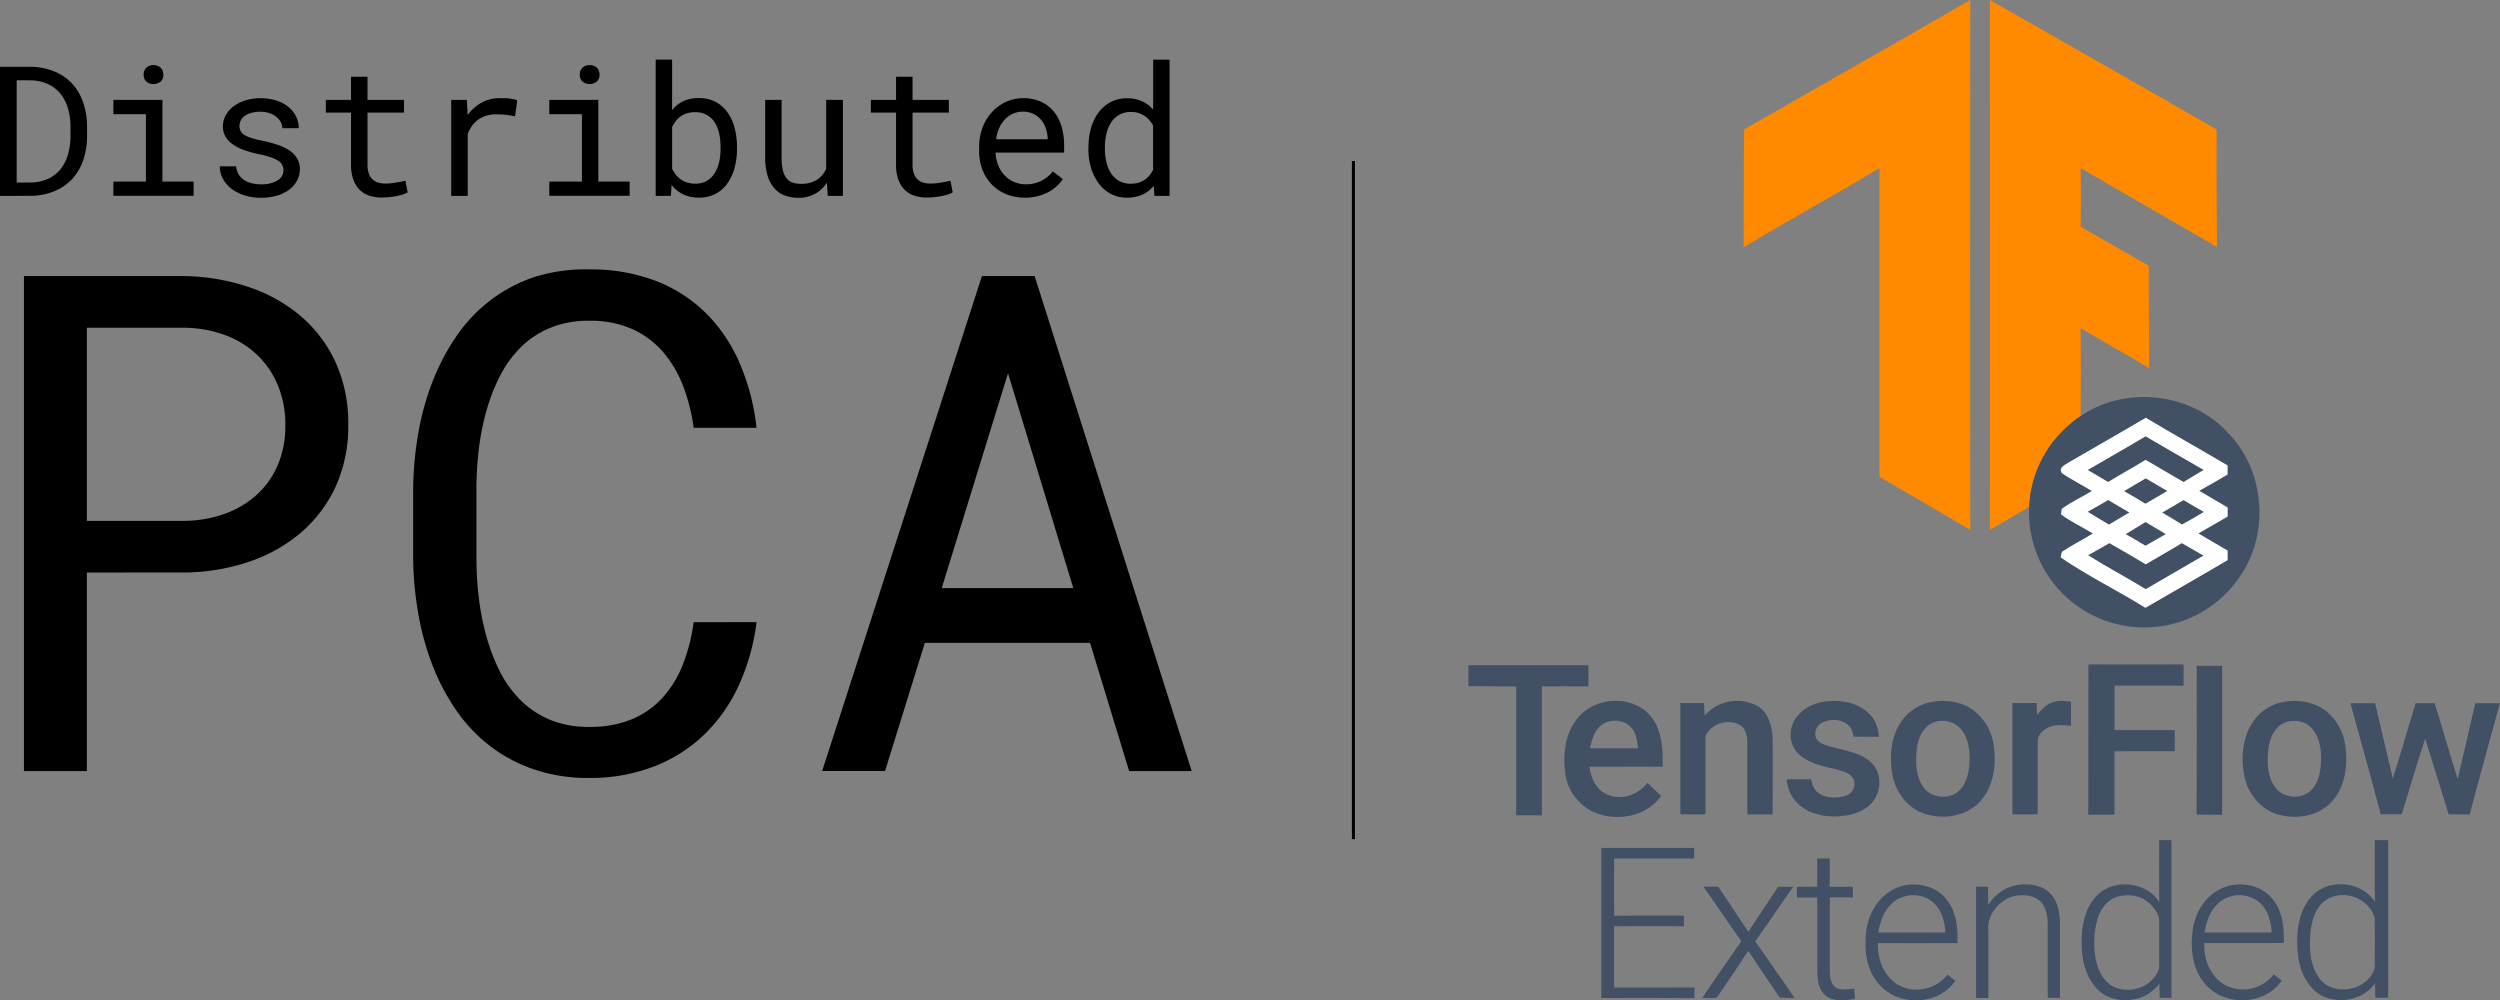 <svg xmlns="http://www.w3.org/2000/svg" viewBox="0 0 825.88 330.43"><rect x="0" y="0" width="825.88" height="330.43" fill="#808080" stroke="none"/><defs><style>.cls-1{fill:#ff8a00;}.cls-2{fill:#425066;}.cls-3{fill:#fff;}.cls-4{fill:none;stroke:#000;stroke-miterlimit:10;}</style></defs><title>dPCA_TFX</title><g id="Layer_2" data-name="Layer 2"><g id="Layer_1-2" data-name="Layer 1"><path class="cls-1" d="M589.7,42.78C614.56,28.45,639.6,14.4,664.42,0q-.06,87.54,0,175.08c-9.89-6-20-11.64-30-17.55,0-34,0-68,0-102-14.83,8.93-30,17.24-44.89,26.15C589.63,68.69,589.56,55.74,589.7,42.78Z" transform="translate(-13.54)"/><path class="cls-1" d="M670.9,0c25,14.27,50,28.45,74.91,42.8-.13,12.93.08,25.86.08,38.78-15-8.72-30.06-17.31-45-26.06.08,6.45.05,12.9,0,19.36,7.47,4.37,15,8.56,22.51,12.92-.09,11.27.15,22.55.09,33.82-7.47-4.54-15.14-8.74-22.63-13.24q.13,14.55,0,29.09a38,38,0,0,0-16.94,29.34l-.06.6c-4.28,2.59-8.6,5.1-12.94,7.57Q671,87.51,670.9,0Z" transform="translate(-13.54)"/><path class="cls-2" d="M700.85,137.49c14.63-10.13,36.21-7.87,48.36,5.15,12.49,12.28,14.3,33.42,4.32,47.76a38.07,38.07,0,1,1-52.68-52.91Zm-3.91,15.29c-1.29.86-3.47,1.69-2.16,3.56,3.14,2.2,6.63,3.85,9.86,5.92-3.3,2-6.8,3.62-9.93,5.86-.06.46-.19,1.38-.25,1.83,3.28,2.46,7,4.18,10.52,6.32-3.37,2.12-6.95,3.86-10.24,6.09-.1.45-.31,1.35-.41,1.8,8.93,6.15,18.79,10.91,28,16.66,9-5.29,18.13-10.43,27.14-15.75,0-.79,0-2.36,0-3.15-3.22-1.89-6.46-3.75-9.66-5.67q4.84-2.75,9.66-5.57l0-3c-3.12-1.84-6.27-3.65-9.37-5.52,3.14-1.75,6.26-3.53,9.35-5.37,0-.76,0-2.26,0-3-9-5.29-18.1-10.38-27-15.73C714,143,705.42,147.85,696.94,152.78Z" transform="translate(-13.54)"/><path class="cls-2" d="M703.22,155.25c6.35-3.75,12.81-7.32,19.11-11.15q9.57,5.63,19.23,11.12c-2.23,1.33-4.46,2.64-6.67,4-4.17-2.47-8.39-4.85-12.54-7.32-4.09,2.51-8.31,4.8-12.39,7.32C707.71,157.89,705.46,156.58,703.22,155.25Z" transform="translate(-13.54)"/><path class="cls-2" d="M715.22,162.24c2.38-1.44,4.78-2.84,7.18-4.24,2.36,1.43,4.75,2.79,7.14,4.17-2.4,1.45-4.82,2.85-7.26,4.23C720,165,717.59,163.59,715.22,162.24Z" transform="translate(-13.54)"/><path class="cls-2" d="M703.19,169.07c2.26-1.27,4.53-2.55,6.77-3.87,2.32,1.39,4.65,2.75,7,4.14q-3.37,2-6.77,4C707.85,171.88,705.5,170.49,703.19,169.07Z" transform="translate(-13.54)"/><path class="cls-2" d="M727.79,169.34c2.35-1.39,4.72-2.76,7.08-4.14,2.21,1.34,4.46,2.62,6.71,3.91-2.38,1.45-4.8,2.85-7.26,4.16C732.17,171.9,730,170.62,727.79,169.34Z" transform="translate(-13.54)"/><path class="cls-2" d="M715.74,176.45c2.17-1.33,4.37-2.64,6.55-4,2.25,1.3,4.5,2.62,6.73,4-2.24,1.29-4.49,2.58-6.74,3.85C720.13,179,717.94,177.69,715.74,176.45Z" transform="translate(-13.54)"/><path class="cls-2" d="M703.35,183.42c2.34-1.3,4.67-2.62,7-4q6.06,3.42,12,7c4-2.34,8-4.58,11.92-7l7.2,4.13c-6.36,3.73-12.78,7.36-19.13,11.1C716.08,190.73,709.56,187.34,703.35,183.42Z" transform="translate(-13.54)"/><path class="cls-2" d="M726.82,277.55h4.06q0,26.06,0,52.1c-1.3,0-2.6,0-3.89,0,0-1.6-.08-3.2-.09-4.79-4.64,6.78-16,7.59-21.2,1.12-4.21-4.91-4.82-11.81-4.35-18,.39-5.2,2.39-10.7,6.85-13.74,5.91-3.82,14.82-2.29,18.66,3.77C726.76,291.19,726.83,284.37,726.82,277.55ZM713.94,296c-3.94.73-6.64,4.29-7.61,8a29.12,29.12,0,0,0-.06,14.57c1,3.54,3.38,7,7.1,8s8.08.14,10.89-2.67c1.35-1.41,2.8-3.14,2.57-5.24q0-7.08,0-14.16c.16-2.24-1.37-4.11-2.8-5.67C721.47,296.09,717.48,295.31,713.94,296Z" transform="translate(-13.54)"/><path class="cls-2" d="M798.06,277.55l4.42,0v52.08l-4.25,0c0-1.6-.08-3.2-.08-4.8-4.67,6.78-16,7.6-21.25,1.08-4.06-4.74-4.73-11.36-4.38-17.36.31-5.27,2.16-10.89,6.58-14.13,5.9-4.12,15.09-2.62,19,3.56C798,291.21,798.08,284.38,798.06,277.55Zm-12.81,18.39a9.2,9.2,0,0,0-6.12,4.4c-2,3.33-2.43,7.35-2.52,11.16,0,4.32.74,9,3.71,12.35,5,5.5,15.61,3.08,17.7-4,.06-5.55.09-11.11,0-16.66C796.47,297.9,790.54,294.74,785.24,295.94Z" transform="translate(-13.54)"/><path class="cls-2" d="M703.46,219.49c10.47,0,21,.06,31.43,0,0,2.34,0,4.69,0,7-7.61,0-15.22,0-22.83,0q0,7.34,0,14.69c6.63,0,13.27,0,19.9,0q0,3.5,0,7c-6.64-.08-13.27,0-19.91,0,0,7,0,14,0,20.95h-8.65Q703.47,244.27,703.46,219.49Z" transform="translate(-13.54)"/><path class="cls-2" d="M498.64,226.67c0-2.31,0-4.62,0-6.93,13.22,0,26.44,0,39.65,0,0,2.34,0,4.68,0,7-5.13-.06-10.26,0-15.39,0,0,14.21,0,28.42,0,42.62-2.83-.08-5.67-.06-8.5,0q0-21.3,0-42.58C509.13,226.69,503.89,226.76,498.64,226.67Z" transform="translate(-13.54)"/><path class="cls-2" d="M739.23,219.95h8.39c0,16.4,0,32.8,0,49.2-2.8,0-5.61,0-8.41-.05C739.29,252.72,739.21,236.33,739.23,219.95Z" transform="translate(-13.54)"/><path class="cls-2" d="M542.54,329.7c0-16.53,0-33.06,0-49.59q15.33,0,30.66,0c0,1.17,0,2.34,0,3.51-8.81,0-17.63,0-26.43,0,0,6.3-.05,12.61,0,18.92,7.68-.14,15.37,0,23.05-.07,0,1.17,0,2.34,0,3.52-7.69-.06-15.38,0-23.06,0,0,6.76,0,13.53,0,20.29,8.85-.13,17.71,0,26.57-.06,0,1.18,0,2.36,0,3.53Q557.93,329.59,542.54,329.7Z" transform="translate(-13.54)"/><path class="cls-2" d="M613.85,292.94q0-4.67,0-9.34H618c0,3.12,0,6.23,0,9.35,2.54,0,5.09,0,7.63,0q0,1.75,0,3.52c-2.54,0-5.07,0-7.61-.06-.06,8,0,16,0,24,0,1.94.11,4.24,1.71,5.61,1.83,1.42,4.29.7,6.4.58q.08,1.7.18,3.41c-3,.43-6.44,1-9.16-.74s-3.22-5.27-3.26-8.25c0-8.18,0-16.36,0-24.54-2.25,0-4.5,0-6.75,0,0-1.17,0-2.34,0-3.5C609.37,292.91,611.61,292.92,613.85,292.94Z" transform="translate(-13.54)"/><path class="cls-2" d="M534.67,237.3c5.61-7.12,17.84-7.9,23.93-1,4,4.63,4.35,11.13,4.18,17-8.05-.05-16.1,0-24.15,0,.45,3.66,2.17,7.51,5.7,9.11,4.7,2.17,10.44.22,13.45-3.83,1.46,1.5,3,2.93,4.52,4.37-5.11,7.23-15.74,8.78-23.32,4.8a16.58,16.58,0,0,1-8.33-12.15C529.79,249.26,530.52,242.32,534.67,237.3Zm6.79,3.32c-1.58,1.84-2.14,4.25-2.67,6.56,5.29,0,10.59,0,15.88,0-.29-2.19-.49-4.54-1.87-6.36C550.22,237.24,544.19,237.22,541.46,240.63Z" transform="translate(-13.54)"/><path class="cls-2" d="M576.65,236.4a14.33,14.33,0,0,1,17.43-3.22c3.94,2.33,5,7.25,5.07,11.49.06,8.12,0,16.25,0,24.37h-8.39q0-11.9,0-23.8c0-2.24-.58-4.9-2.79-5.94a8.62,8.62,0,0,0-9.26,1.44c-.88.88-1.89,1.93-1.77,3.28q0,12.52,0,25-4.15,0-8.3,0,0-18.39,0-36.78,3.91.06,7.82,0C576.56,233.66,576.61,235,576.65,236.4Z" transform="translate(-13.54)"/><path class="cls-2" d="M606.87,237.08a13.9,13.9,0,0,1,9.28-5.28c4.76-.67,10,0,13.89,3.07a11,11,0,0,1,4.12,8.55c-2.73,0-5.46-.07-8.19,0-.39-1.23-.59-2.6-1.54-3.54-2.31-2.46-6.4-2.57-9.21-1-2,1.12-2.78,4.24-1,5.93,1.54,1.33,3.63,1.71,5.55,2.24,4.09,1,8.48,1.82,11.74,4.67s3.65,7.94,1.7,11.61-6,5.51-9.94,6.1c-5,.74-10.56.13-14.69-3a12,12,0,0,1-4.77-9c2.67,0,5.34,0,8,0,.41,1.53.8,3.23,2.12,4.27,2.56,2.09,6.28,2.11,9.31,1.2a4.1,4.1,0,0,0,2.57-5.58c-1.2-2.14-3.85-2.66-6-3.26-4.26-.94-8.82-1.94-12.1-5S604.31,240.56,606.87,237.08Z" transform="translate(-13.54)"/><path class="cls-2" d="M650.67,232.11c4.9-1.16,10.41-.59,14.59,2.37a17.43,17.43,0,0,1,6.92,11.92c.9,6.24,0,13.22-4.27,18.1-4.64,5.31-12.69,6.46-19.12,4.14-5.38-2-9.11-7.2-10.1-12.77s-.6-11.88,2.52-16.86A15.49,15.49,0,0,1,650.67,232.11Zm2.27,6.34c-3.71,1.06-5.67,4.93-6.11,8.52-.58,4.42-.54,9.4,2.19,13.17s9.07,4.14,12.18.61c2.44-2.78,2.95-6.66,3-10.23,0-3.81-.81-8-3.84-10.63A8.3,8.3,0,0,0,652.94,238.45Z" transform="translate(-13.54)"/><path class="cls-2" d="M691,232.28c2.1-1,4.47-.76,6.7-.47,0,2.66,0,5.33,0,8-2.76-.34-5.81-.62-8.29.92-1.51,1-2.93,2.56-2.72,4.47,0,7.94,0,15.88,0,23.82-2.78,0-5.56,0-8.34,0q0-18.39,0-36.78c2.65.05,5.3,0,8,0,0,1.3.09,2.59.14,3.89C687.76,234.64,689.1,233,691,232.28Z" transform="translate(-13.54)"/><path class="cls-2" d="M766.73,232.14c5.27-1.28,11.33-.54,15.58,3.05a17.63,17.63,0,0,1,6,11.12c.87,6.17.13,13-4,18-4.52,5.43-12.55,6.69-19,4.51-5.37-1.87-9.22-6.92-10.33-12.41-1.14-5.78-.75-12.15,2.39-17.27A15.44,15.44,0,0,1,766.73,232.14Zm2.26,6.34c-3.64,1.1-5.56,4.91-6,8.46-.58,4.4-.55,9.34,2.12,13.11s9,4.25,12.19.75c2.37-2.62,2.92-6.32,3-9.72.11-3.86-.6-8.15-3.53-10.93C774.79,238.14,771.66,237.8,769,238.48Z" transform="translate(-13.54)"/><path class="cls-2" d="M637.46,294.75c5.9-4.21,15.25-3.24,19.49,2.88,3,4,3.4,9.14,3.24,13.93-8.75,0-17.5.06-26.26,0-.2,4.85,1.56,10,5.51,13,5.24,4.06,13.53,2.69,17.44-2.59q1.3,1,2.63,2c-5.23,7.78-17.45,8.64-24.13,2.33-4.19-3.85-5.81-9.76-5.56-15.3C629.78,304.78,632.23,298.28,637.46,294.75Zm1.21,3.6c-2.82,2.44-4.06,6.14-4.65,9.72h22.19c-.24-3.31-1-6.8-3.37-9.27C649.3,294.79,642.52,294.78,638.67,298.34Z" transform="translate(-13.54)"/><path class="cls-2" d="M670.35,299a14.24,14.24,0,0,1,9.31-6.61c3.78-.57,8.15-.22,11,2.57s3.41,6.89,3.39,10.63c0,8,0,16,0,24.06-1.35,0-2.71,0-4.05,0,0-8,0-16.06,0-24.09,0-2.75-.42-5.81-2.48-7.83-2.47-2.23-6.2-2.33-9.27-1.54-4.58,1.53-8.38,6.24-7.86,11.2,0,7.43,0,14.86,0,22.3-1.35,0-2.71,0-4.05,0,0-12.26,0-24.52,0-36.78l3.94,0C670.31,295,670.32,297,670.35,299Z" transform="translate(-13.54)"/><path class="cls-2" d="M746,294.26c5.77-3.57,14.33-2.57,18.49,3,3.16,4,3.66,9.34,3.51,14.27-8.75,0-17.51.06-26.26,0-.27,5.27,1.93,10.87,6.54,13.71a12.87,12.87,0,0,0,16.39-3.32l2.64,2c-5.47,8.15-18.57,8.67-25,1.46-4.45-4.78-5.27-11.76-4.43-18C738.56,302.13,741.37,297,746,294.26Zm.19,4.33c-2.66,2.44-3.81,6-4.38,9.47H764c-.23-3.74-1.29-7.73-4.32-10.17A10.38,10.38,0,0,0,746.17,298.59Z" transform="translate(-13.54)"/><path class="cls-2" d="M790,232.31c2.72,0,5.44,0,8.16,0,1.92,8.29,3.94,16.55,5.84,24.85,2.66-8.25,5-16.61,7.57-24.89q3.12.07,6.24,0c2.6,8.35,5,16.77,7.62,25.11,2-8.34,3.86-16.72,5.82-25.07,2.7,0,5.41,0,8.12,0-3.32,12.25-6.7,24.48-10,36.73h-6.89c-2.57-8.36-5.25-16.68-7.78-25.05-2.74,8.29-5.16,16.69-7.75,25-2.32,0-4.62,0-6.93,0C796.79,256.76,793.38,244.54,790,232.31Z" transform="translate(-13.54)"/><path class="cls-2" d="M576.26,292.91c1.62,0,3.24,0,4.87,0,3.41,4.92,6.63,10,10,14.93,3.18-5,6.58-9.9,9.8-14.89l5,0c-4.22,6-8.34,12.05-12.54,18,4.35,6.24,8.74,12.47,13,18.76a40.93,40.93,0,0,1-4.89-.18c-3.56-5.07-7-10.24-10.38-15.41-3.46,5.1-6.8,10.3-10.37,15.32-1.5.52-3.29.1-4.88.27,4.17-6.35,8.62-12.51,12.93-18.77C584.59,305,580.52,298.87,576.26,292.91Z" transform="translate(-13.54)"/><path class="cls-3" d="M696.94,152.78c8.48-4.93,17-9.77,25.46-14.76,8.95,5.35,18.07,10.44,27,15.73,0,.76,0,2.26,0,3-3.09,1.84-6.21,3.62-9.35,5.37,3.1,1.87,6.25,3.68,9.37,5.52l0,3q-4.82,2.83-9.66,5.57c3.2,1.92,6.44,3.78,9.66,5.67,0,.79,0,2.36,0,3.15-9,5.32-18.11,10.46-27.14,15.75-9.21-5.75-19.07-10.51-28-16.66.1-.45.31-1.35.41-1.8,3.29-2.23,6.87-4,10.24-6.09-3.49-2.14-7.24-3.86-10.52-6.32.06-.45.19-1.37.25-1.83,3.13-2.24,6.63-3.9,9.93-5.86-3.23-2.07-6.72-3.72-9.86-5.92C693.47,154.47,695.65,153.64,696.94,152.78Zm6.28,2.47c2.24,1.33,4.49,2.64,6.74,4,4.08-2.52,8.3-4.81,12.39-7.32,4.15,2.47,8.37,4.85,12.54,7.32,2.21-1.37,4.44-2.68,6.67-4q-9.65-5.52-19.23-11.12C716,147.93,709.57,151.5,703.22,155.25Zm12,7c2.37,1.35,4.74,2.72,7.06,4.16,2.44-1.38,4.86-2.78,7.26-4.23-2.39-1.38-4.78-2.74-7.14-4.17C720,159.4,717.6,160.8,715.22,162.24Zm-12,6.83c2.31,1.42,4.66,2.81,7,4.23q3.39-2,6.77-4c-2.33-1.39-4.66-2.75-7-4.14C707.72,166.52,705.45,167.8,703.19,169.07Zm24.6.27c2.19,1.28,4.38,2.56,6.53,3.93,2.46-1.31,4.88-2.71,7.26-4.16-2.25-1.29-4.5-2.57-6.71-3.91C732.51,166.58,730.14,168,727.79,169.34Zm-12.05,7.11c2.2,1.24,4.39,2.5,6.54,3.83,2.25-1.27,4.5-2.56,6.74-3.85-2.23-1.35-4.48-2.67-6.73-4C720.11,173.81,717.91,175.12,715.74,176.45Zm-12.39,7c6.21,3.92,12.73,7.31,19,11.18,6.35-3.74,12.77-7.37,19.13-11.1l-7.2-4.13c-3.92,2.42-8,4.66-11.92,7q-6-3.59-12-7C708,180.8,705.69,182.12,703.35,183.42Z" transform="translate(-13.54)"/><path d="M13.54,64.71V22.06h9.87a21.37,21.37,0,0,1,8,1.51,16.71,16.71,0,0,1,5.92,4A17.51,17.51,0,0,1,41,33.82a24.49,24.49,0,0,1,1.3,8V45A24.49,24.49,0,0,1,41,53a17.51,17.51,0,0,1-3.69,6.21,16.71,16.71,0,0,1-5.92,4,21,21,0,0,1-8,1.48Zm5.51-38.2V60.29h4.37a14.2,14.2,0,0,0,6-1.22,11.66,11.66,0,0,0,4.17-3.24A13.64,13.64,0,0,0,36,51a22.38,22.38,0,0,0,.83-6V41.77a21.83,21.83,0,0,0-.85-6,13.83,13.83,0,0,0-2.46-4.8,11.45,11.45,0,0,0-4.16-3.21,14.67,14.67,0,0,0-6-1.23Z" transform="translate(-13.54)"/><path d="M51,33h16.2V60H77.5v4.69H51V60H61.74V37.73H51ZM61,24.69a3.33,3.33,0,0,1,.81-2.27,3.68,3.68,0,0,1,4.88,0,3.3,3.3,0,0,1,.82,2.27,3.1,3.1,0,0,1-.82,2.2,3.82,3.82,0,0,1-4.88,0A3.13,3.13,0,0,1,61,24.69Z" transform="translate(-13.54)"/><path d="M107.18,56.3a3.59,3.59,0,0,0-1.67-3.16A10.18,10.18,0,0,0,103.1,52a25.73,25.73,0,0,0-3.72-1,37.51,37.51,0,0,1-5-1.35,16.34,16.34,0,0,1-3.84-1.89,8.26,8.26,0,0,1-2.48-2.58,6.61,6.61,0,0,1-.88-3.44,7.51,7.51,0,0,1,.91-3.62,9.21,9.21,0,0,1,2.55-2.94,12.82,12.82,0,0,1,3.91-2,16.2,16.2,0,0,1,5-.73,17,17,0,0,1,5.27.76,12.09,12.09,0,0,1,4,2.11,9.55,9.55,0,0,1,2.53,3.15,8.62,8.62,0,0,1,.89,3.88h-5.42a4.19,4.19,0,0,0-.53-2,5.75,5.75,0,0,0-1.46-1.74,7.53,7.53,0,0,0-2.27-1.23,9,9,0,0,0-3-.47,10.85,10.85,0,0,0-3,.38,6.77,6.77,0,0,0-2.17,1,4.37,4.37,0,0,0-1.3,1.49A3.92,3.92,0,0,0,93,43.21a3.42,3.42,0,0,0,1.22,1.32,9.21,9.21,0,0,0,2.31,1.05,33.1,33.1,0,0,0,3.68.91,42.78,42.78,0,0,1,5.24,1.42,15.43,15.43,0,0,1,3.9,1.93,8.06,8.06,0,0,1,2.42,2.62,7,7,0,0,1,.83,3.46,7.83,7.83,0,0,1-1,3.84,9,9,0,0,1-2.65,3,12.88,12.88,0,0,1-4.07,1.9,19,19,0,0,1-5.19.67A17.67,17.67,0,0,1,94,64.43a13.72,13.72,0,0,1-4.26-2.29,9.84,9.84,0,0,1-2.67-3.3,8.72,8.72,0,0,1-.92-3.9h5.42a5.61,5.61,0,0,0,.89,2.81,6.22,6.22,0,0,0,1.93,1.85,8.06,8.06,0,0,0,2.56,1,13.62,13.62,0,0,0,2.78.29,10.07,10.07,0,0,0,5.42-1.26A3.88,3.88,0,0,0,107.18,56.3Z" transform="translate(-13.54)"/><path d="M134.95,25.34V33H147V37.2H134.95V54.43a8.45,8.45,0,0,0,.47,3,4.81,4.81,0,0,0,1.29,1.92,4.72,4.72,0,0,0,1.89,1,8.55,8.55,0,0,0,2.27.29,16.72,16.72,0,0,0,1.82-.1q.94-.1,1.83-.25t1.67-.31l1.27-.28.76,3.84a7.59,7.59,0,0,1-1.64.72,18.48,18.48,0,0,1-2.11.53q-1.14.22-2.42.34t-2.53.12a12.58,12.58,0,0,1-3.94-.6,8.16,8.16,0,0,1-3.18-1.9,9,9,0,0,1-2.12-3.37,14.23,14.23,0,0,1-.78-5V37.2h-8.32V33h8.32V25.34Z" transform="translate(-13.54)"/><path d="M178.89,32.43q.76,0,1.58,0t1.57.15q.75.1,1.38.25a6.36,6.36,0,0,1,1,.32l-.73,5.3a28.91,28.91,0,0,0-3-.51,26.41,26.41,0,0,0-3-.16,10.18,10.18,0,0,0-6.17,1.73,10,10,0,0,0-3.47,4.83V64.71h-5.45V33h5.16l.26,5a14.56,14.56,0,0,1,4.64-4.12A12.46,12.46,0,0,1,178.89,32.43Z" transform="translate(-13.54)"/><path d="M195,33h16.2V60h10.34v4.69H195V60h10.78V37.73H195Zm10.08-8.32a3.33,3.33,0,0,1,.81-2.27,3.68,3.68,0,0,1,4.88,0,3.3,3.3,0,0,1,.82,2.27,3.1,3.1,0,0,1-.82,2.2,3.82,3.82,0,0,1-4.88,0A3.13,3.13,0,0,1,205.06,24.69Z" transform="translate(-13.54)"/><path d="M257,49.21a23.57,23.57,0,0,1-.82,6.34,15.76,15.76,0,0,1-2.4,5.11,11,11,0,0,1-9.26,4.63,12,12,0,0,1-5.29-1.08,10.75,10.75,0,0,1-3.82-3.11l-.26,3.6h-5v-45h5.42v16.7a10.4,10.4,0,0,1,3.75-3,12,12,0,0,1,5.13-1,11.66,11.66,0,0,1,5.39,1.2A11.15,11.15,0,0,1,253.78,37a15.38,15.38,0,0,1,2.4,5.11A24.48,24.48,0,0,1,257,48.6Zm-5.42-.62a20.77,20.77,0,0,0-.45-4.41,11.55,11.55,0,0,0-1.45-3.69A7.45,7.45,0,0,0,247.07,38a7.75,7.75,0,0,0-4-.94,8.61,8.61,0,0,0-2.58.37,7.34,7.34,0,0,0-2.09,1A8.24,8.24,0,0,0,236.8,40a9.72,9.72,0,0,0-1.22,1.95V55.78a10.82,10.82,0,0,0,1.25,1.95,8.39,8.39,0,0,0,1.66,1.57,7.33,7.33,0,0,0,2.11,1,8.61,8.61,0,0,0,2.58.37,7.23,7.23,0,0,0,6.43-3.43,11.64,11.64,0,0,0,1.49-3.66,19.36,19.36,0,0,0,.48-4.39Z" transform="translate(-13.54)"/><path d="M286.71,60.35a10.89,10.89,0,0,1-9.43,5,12.51,12.51,0,0,1-4.51-.78,8.65,8.65,0,0,1-3.46-2.42,11.24,11.24,0,0,1-2.21-4.17,20.91,20.91,0,0,1-.78-6.08V33h5.42v18.9a18.62,18.62,0,0,0,.41,4.28,6.77,6.77,0,0,0,1.23,2.71,4.39,4.39,0,0,0,2,1.42,8.37,8.37,0,0,0,2.74.41,9.54,9.54,0,0,0,5.35-1.35,8.18,8.18,0,0,0,3-3.63V33H292v31.7H287Z" transform="translate(-13.54)"/><path d="M315,25.34V33H327V37.2H315V54.43a8.47,8.47,0,0,0,.47,3,4.82,4.82,0,0,0,1.29,1.92,4.72,4.72,0,0,0,1.89,1,8.56,8.56,0,0,0,2.27.29,16.72,16.72,0,0,0,1.82-.1q.94-.1,1.83-.25t1.67-.31l1.27-.28.76,3.84a7.59,7.59,0,0,1-1.64.72,18.48,18.48,0,0,1-2.11.53q-1.14.22-2.42.34t-2.53.12a12.58,12.58,0,0,1-3.94-.6,8.16,8.16,0,0,1-3.18-1.9,9,9,0,0,1-2.12-3.37,14.24,14.24,0,0,1-.78-5V37.2h-8.32V33h8.32V25.34Z" transform="translate(-13.54)"/><path d="M352.16,65.3A16.08,16.08,0,0,1,346,64.16,13.93,13.93,0,0,1,341.23,61a14.6,14.6,0,0,1-3.11-4.86A16.48,16.48,0,0,1,337,50V48.75a18.14,18.14,0,0,1,1.23-6.87,15.74,15.74,0,0,1,3.27-5.13,14.25,14.25,0,0,1,4.63-3.21,13.35,13.35,0,0,1,5.32-1.11,14.14,14.14,0,0,1,6,1.19,11.76,11.76,0,0,1,4.26,3.28,14,14,0,0,1,2.53,4.94,21.74,21.74,0,0,1,.83,6.15v2.43H342.43a12.45,12.45,0,0,0,.83,4.07,10.58,10.58,0,0,0,2.05,3.33,9.47,9.47,0,0,0,3.12,2.24,9.64,9.64,0,0,0,4,.82,11,11,0,0,0,5.16-1.17,11.18,11.18,0,0,0,3.75-3.11l3.31,2.58a12.58,12.58,0,0,1-2,2.3,13.65,13.65,0,0,1-2.74,1.95,15.43,15.43,0,0,1-3.52,1.36A16.92,16.92,0,0,1,352.16,65.3Zm-.7-28.42a8,8,0,0,0-5.74,2.36,10,10,0,0,0-2,2.84A13.49,13.49,0,0,0,342.6,46h17.05v-.41a12.12,12.12,0,0,0-.6-3.13,8.74,8.74,0,0,0-1.51-2.78,7.55,7.55,0,0,0-2.5-2A7.88,7.88,0,0,0,351.45,36.88Z" transform="translate(-13.54)"/><path d="M373.13,48.6a22.56,22.56,0,0,1,.89-6.52A15.59,15.59,0,0,1,376.57,37a11.83,11.83,0,0,1,4-3.34,11.33,11.33,0,0,1,5.24-1.2,12,12,0,0,1,5,1,10.38,10.38,0,0,1,3.68,2.77V19.71h5.42v45h-5l-.23-3.34a10.37,10.37,0,0,1-3.78,2.93,12.32,12.32,0,0,1-5.13,1,11,11,0,0,1-5.2-1.23,11.92,11.92,0,0,1-4-3.4A16.37,16.37,0,0,1,374,55.56a21.41,21.41,0,0,1-.91-6.34Zm5.42.62a18.79,18.79,0,0,0,.5,4.39,11.47,11.47,0,0,0,1.54,3.66,7.74,7.74,0,0,0,2.65,2.5,7.66,7.66,0,0,0,3.87.92,9,9,0,0,0,2.49-.32,7.34,7.34,0,0,0,2-.92A7.53,7.53,0,0,0,393.23,58a9.91,9.91,0,0,0,1.23-1.86V41.45a9.18,9.18,0,0,0-2.84-3.18A7.6,7.6,0,0,0,387.17,37a7.42,7.42,0,0,0-6.58,3.47,11.63,11.63,0,0,0-1.54,3.69,19,19,0,0,0-.5,4.41Z" transform="translate(-13.54)"/><path d="M42.23,189.13v65.59H21.45V91.2h53a70.47,70.47,0,0,1,20.83,3.48,52.39,52.39,0,0,1,17.24,9.43,44.41,44.41,0,0,1,11.74,15.27,48.13,48.13,0,0,1,4.32,20.89,47.76,47.76,0,0,1-4.32,20.83,44.53,44.53,0,0,1-11.74,15.22,52.32,52.32,0,0,1-17.24,9.43,68,68,0,0,1-20.83,3.37Zm0-17.07H74.46a40.62,40.62,0,0,0,13.25-2.3,31.67,31.67,0,0,0,10.56-6.23,28.25,28.25,0,0,0,7-9.83,32.66,32.66,0,0,0,2.53-13.2,33.89,33.89,0,0,0-2.53-13.36,29.39,29.39,0,0,0-7-10.11,30.77,30.77,0,0,0-10.56-6.4,40.22,40.22,0,0,0-13.31-2.36H42.23Z" transform="translate(-13.54)"/><path d="M263.47,205.52a71.06,71.06,0,0,1-5.84,20.83,53.73,53.73,0,0,1-11.4,16.28,49.61,49.61,0,0,1-16.62,10.56A58.22,58.22,0,0,1,208.21,257a55.75,55.75,0,0,1-18.36-2.86,50.53,50.53,0,0,1-14.71-7.92A52.49,52.49,0,0,1,164,234.27a72.19,72.19,0,0,1-7.75-14.94,89.69,89.69,0,0,1-4.6-17,114.78,114.78,0,0,1-1.63-18v-22.8a114.8,114.8,0,0,1,1.63-18,89.73,89.73,0,0,1,4.6-17,73.63,73.63,0,0,1,7.75-15,52,52,0,0,1,11.12-12,50.69,50.69,0,0,1,14.66-7.92A55.61,55.61,0,0,1,208.21,89a60,60,0,0,1,21.9,3.76,48.08,48.08,0,0,1,16.62,10.67,52.74,52.74,0,0,1,11.17,16.56,74.47,74.47,0,0,1,5.56,21.34H242.69a61.26,61.26,0,0,0-3.48-13.81,38.1,38.1,0,0,0-6.63-11.23,29.37,29.37,0,0,0-10.16-7.58,33.88,33.88,0,0,0-14.21-2.75,33.16,33.16,0,0,0-13.08,2.41,30.16,30.16,0,0,0-9.77,6.57,37.52,37.52,0,0,0-6.85,9.66,63.23,63.23,0,0,0-4.44,11.68,83.6,83.6,0,0,0-2.41,12.63,111.25,111.25,0,0,0-.73,12.52v23a111.22,111.22,0,0,0,.73,12.52,85.15,85.15,0,0,0,2.41,12.69,65.37,65.37,0,0,0,4.38,11.74,36.68,36.68,0,0,0,6.85,9.71,30.46,30.46,0,0,0,9.77,6.63,33,33,0,0,0,13.14,2.41,35.78,35.78,0,0,0,14.21-2.58,28.48,28.48,0,0,0,10.16-7.24,36,36,0,0,0,6.63-11,60.26,60.26,0,0,0,3.48-13.76Z" transform="translate(-13.54)"/><path d="M373.64,212.37H319.06l-13.14,42.34H285.14L337.92,91.2h17.41l51.88,163.52H386.55Zm-49-18.08h43.46l-21.56-71Z" transform="translate(-13.54)"/><line class="cls-4" x1="447.1" y1="53.22" x2="447.1" y2="277.21"/></g></g></svg>
